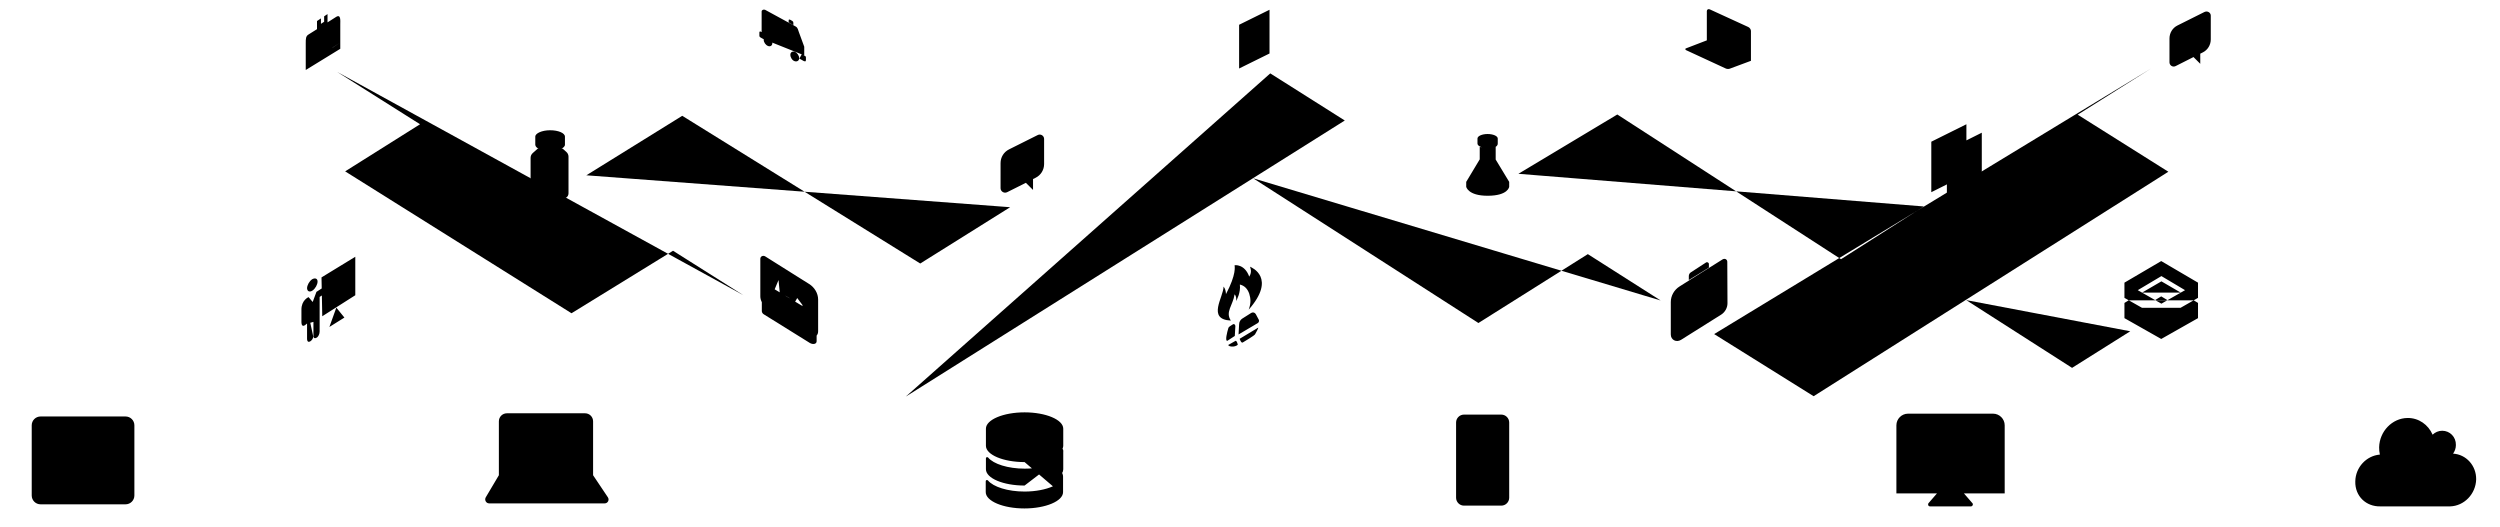 <svg id="main-movie" version="1.1" xmlns="http://www.w3.org/2000/svg" xmlns:xlink="http://www.w3.org/1999/xlink" x="0px" y="0px" viewBox="0 0 1332 281" enable-background="new 0 0 1332 281" xml:space="preserve">

<!-- line1 -->
 <g class="line1">
      <path id="browser" d="
      M47.4,252.9l-4.7-5.8l4.7-5.7 M54.8,237l-4.9,21.8 M66.9,268.7H21.6c-2.6,0-4.7-2.1-4.7-4.7v-37.4c0-2.6,2.1-4.7,4.7-4.7h45.3c2.6,0,4.7,2.1,4.7,4.7V264C71.6,266.6,69.5,268.7,66.9,268.7z M58,241.5l4.7,5.7l-4.7,5.8 M20.4,227.9h48.3 M31.6,232.5H20.4 M20.4,236.7h11.3 M31.6,240.6H20.4 M35.2,266.2v-36.5 M20.4,225.1h0.2 M22.8,225.1h0.1 M25.2,225.1L25.2,225.1
      M323.9,265c0.9,1.4-0.1,3.2-1.7,3.2h-61.6c-1.6,0-2.6-1.8-1.8-3.2l7-11.8v-28.7c0-2.4,1.9-4.3,4.3-4.3h41.6c2.4,0,4.3,1.9,4.3,4.3v28.7L323.9,265z M270.7,225.8c0.8-0.8,1.9-1.3,3.1-1.3h34.3 M268.2,257.9h45 M266.2,261.9H316 M311.2,253.9h-40.9 M291.8,222.4H290
      M563.4,258c0,0-0.4,0.2-0.7,0.4 M563.1,245.9c0.3-0.1,0.5-0.2,0.6-0.2 M563.4,233.1c0,0-0.3,0.1-0.5,0.2 M545.9,246.2c-11.4,0-20.6-3.9-20.6-8.7v-9.1c0-4.8,9.3-8.7,20.6-8.7s20.6,3.9,20.6,8.7v9.1c0,0.6-0.4,1.7-0.4,1.7c0.6,0.4,0.4,1.7,0.4,1.7v9.1c0,0.7-0.2,1.4-0.6,2l0.1,0.2c0.3,0.6,0.4,1.2,0.4,1.7v8.3c0,4.8-9.3,8.7-20.6,8.7s-20.6-3.9-20.6-8.7v-5.8c0-0.6,0.7-0.9,1.2-0.4c2.8,3.4,10.5,5.9,19.5,5.9c5.9,0,11.3-1.1,15.1-2.8 M545.9,258.7c-11.4,0-20.6-3.9-20.6-8.7v-5.8c0-0.6,0.7-0.9,1.2-0.4c2.8,3.4,10.5,5.9,19.5,5.9c6.1,0,11.5-1.1,15.3-2.8 M561.3,234.2c-3.8,1.8-9.3,2.9-15.4,2.9c-11.4,0-20.6-3.9-20.6-8.7 M534.2,264.3c0.1,1-0.6,1.8-1.6,1.8c-1,0-1.9-0.9-2-1.9c-0.1-1,0.6-1.8,1.6-1.8C533.2,262.4,534.1,263.3,534.2,264.3z M534.2,252c0.1,1-0.6,1.8-1.6,1.8c-1,0-1.9-0.9-2-1.9c-0.1-1,0.6-1.8,1.6-1.8C533.2,250.1,534.1,251,534.2,252z M534.2,239.5c0.1,1-0.6,1.8-1.6,1.8c-1,0-1.9-0.9-2-1.9c-0.1-1,0.6-1.8,1.6-1.8C533.2,237.6,534.1,238.5,534.2,239.5z
      M799.9,269.4H780c-2.3,0-4.2-1.9-4.2-4.2v-40.1c0-2.3,1.9-4.2,4.2-4.2h19.9c2.3,0,4.2,1.9,4.2,4.2v40.1C804.1,267.5,802.2,269.4,799.9,269.4z M789.9,267.4L789.9,267.4c-1.1,0-1.9-0.9-1.9-1.9l0,0c0-1.1,0.9-1.9,1.9-1.9l0,0c1.1,0,1.9,0.9,1.9,1.9l0,0C791.9,266.5,791,267.4,789.9,267.4z M781,227.8h15.5c2.5,0,4.5,2,4.5,4.5v27.2 M798.4,261.5h-14.9c-2.5,0-4.5-2-4.5-4.5v-26.5 M794.9,225h-5.6 M787.1,225h-0.3
      M1068.1,262.9h-57.7v-36.3c0-3.4,2.8-6.2,6.2-6.2h45.3c3.4,0,6.2,2.8,6.2,6.2V262.9z M1010.6,256h57.2 M1015,226.3c0.7-0.9,1.8-1.5,3-1.5h46.3 M1040.1,222.7h-1.7 M1046.4,262.9l4.5,5.2c0.6,0.6,0.1,1.7-0.8,1.7h-21.8c-0.9,0-1.3-1-0.8-1.7l4.5-5.2
      M1307,241.7c7,0.4,12.4,6.4,12.3,13.7c-0.2,7.8-6.4,14.2-13.9,14.4h-37.1c-7.6,0.2-13.6-5.4-13.4-13.3c0.1-7.5,5.9-13.7,13.1-14.3c-0.3-1.3-0.4-2.6-0.4-3.9c0.2-8.5,7-15.5,15.1-15.6c6-0.1,11.1,3.6,13.4,8.9c1.3-1.3,3.2-2.1,5.1-2.1c4.1,0,7.4,3.3,7.3,7.6C1308.5,238.9,1307.9,240.4,1307,241.7 M1315.4,252.5c-0.1-0.5-0.3-0.9-0.4-1.4 M1315.6,255.5c-0.1,4.8-3,9.1-7.2,10.9"/>
</g>

               <!-- line 2 -->
 <g class="line2">
      <path d="
      M410.6,140.9l-0.3-0.1 M412.1,141.9l16.5,10.3c2.9,1.8,4.8,5,4.8,8.3v9.8 M432.6,177l-24.8-15.1 M424.4,147.1l6.7,4.2c2.9,1.8,4.8,5,4.8,8.3v16.9c0,1-0.3,1.7-0.8,2.3v3c0,1.5-1.8,1.9-3.5,1l-24.6-15.3c-0.7-0.4-1.1-1.1-1.1-1.8V161c-0.5-1-0.8-2-0.8-3.1v-20c0-1.3,1.4-2,2.6-1.3L424.4,147.1 M432.1,165.8l-1.7-1l-1.4,4.9l-2.8-13.4l-4.1,7.1l-1.5-4.6l-2-1.2l-2.5,4.9l-1.3-13.3l-3.2,7.7l-1.2-4.1l-2.7-1.7 M411.9,167.5l-0.3-0.2 M414.5,169.2l0.3,0.2 M409.1,165.8l-0.3-0.2
      M901.4,148.5l16.4-10.3c1.2-0.7,2.5,0,2.5,1.3l0.1,22.1c0,2.4-1.3,4.7-3.3,6l-21.5,13.5c-2.5,1.5-5.4,0-5.4-2.9l0-17.3c0-3.3,1.8-6.5,4.7-8.3L901.4,148.5 M902.1,162.5l9.2-5.8 M906.6,155l0,9.5 M915.2,142.4l-0.3,0.2 M892.7,170l0-8c0-3.3,1.8-6.5,4.7-8.3l16.2-10.1                        M899.8,149.2l0-2.1c0-0.8,0.4-1.6,1.1-2l8-5.2c0.7-0.5,1.6,0,1.6,0.8l0,1.9"/>
</g>

<!-- line 3 -->
 <g class="line3">
      <path d="
      M299.9,85.2c0.1,0,0.2-0.1,0.2-0.1 M298.2,85.5c-3.4,1-6.5,0.7-8.7,0.2 M298.2,75.4c-1.4,0.5-3.2,0.8-5.1,0.8c-4.4,0-7.9-1.5-7.9-3.4c0-1.8,3.6-3.4,7.9-3.4c4.4,0,7.9,1.5,7.9,3.4v4.3c0,1.8-3.6,3.4-7.9,3.4c-4.4,0-7.9-1.5-7.9-3.4v-4.3 M299.8,79.2l1.9,1.7c0.8,0.7,1.2,1.6,1.2,2.6V103c0,1-0.5,1.9-1.4,2.4c-2,1.1-5.1,1.9-8.7,1.9c-3.6,0-6.7-0.8-8.7-1.9c-0.9-0.5-1.4-1.4-1.4-2.4V84.1c0-1,0.4-1.9,1.2-2.6l2.6-2.3 M282.8,89c1.5,1.8,5.4,3.1,10.1,3.1c0.8,0,1.5-0.1,2.2-0.1v10.3c-0.7,0.1-1.4,0.1-2.2,0.1c-4.6,0-8.6-1.3-10.1-3
      M556.3,74v13.4c0,3.1-1.7,5.9-4.5,7.3l-1.4,0.7v5.8l-3.8-3.8l-10,5c-1.6,0.8-3.5-0.4-3.5-2.1V86.9c0-3.1,1.7-5.9,4.5-7.3l15.2-7.6C554.4,71.1,556.3,72.3,556.3,74z M552.5,78.2l-2,1 M548,80.5l-10.7,5.8 M537.2,91.4l15.3-8.1 M550.4,89.5l2.1-1.1 M537.2,96.5l10.6-5.7
      M792.6,78.9c-3,0-5.4-1.1-5.4-2.4v-2.7c0-1.3,2.4-2.4,5.4-2.4c3,0,5.4,1.1,5.4,2.4v2.7c0,1.2-1.1,1.7-1.1,1.7v6.7V85l7.2,11.9v2.6c0,0-0.5,4.8-11.5,4.8c-10.5,0-11.4-4.8-11.4-4.8v-2.6l7.2-12v-6.6 M794.9,73.4c0.7,0.2,1.1,0.5,1.1,0.8c0,0.3-0.4,0.6-1.1,0.8c-0.6,0.2-1.4,0.3-2.3,0.3c-1.8,0-3.4-0.5-3.4-1.1c0-0.4,0.6-0.8,1.6-1 M794.8,86.3c-0.6,0.2-1.3,0.2-2.1,0.2c-2.3,0-4.3-0.7-4.3-1.6 M794.4,91.4h-4.7 M796.1,91.4h0.2 M794.4,94.4h-4.7 M796.1,94.4h0.2                  M794.4,97.4h-4.7 M796.3,97.4h-0.2
      M1037.2,98.3l-8.2,4.1V75.5l18.7-9.3v8.6 M1037.2,87.6l-5.8,2.9 M1037.1,92.8l-5.7,2.8 M1055.9,97.7l-18.6,9.3V80l18.6-9.3V97.7z M1053,88.1l-12.3,6.3 M1040.7,99.2l12.3-6.3 M1037.2,82.8l-5.8,2.9 M1053,83.1l-12.3,6.3"/>
</g>

<!-- line 4 -->
<g class="line4">
      <path d="
      M163.2,34l5.5-3.5 M181.1,22.8l-3.7,2.4l-0.5,0.4 M170.7,32.4v-5.2c0-0.7,0.2-1.3,0.7-1.6l2.9-1.8c0.4-0.3,0.9,0,0.9,0.6v5.1 M173,27.7l0-3 M173,30.8v-1.7 M174.5,7.5v6.9l-1.8,1.2v-1.7L171,15v1.7l-2.1,1.4v-6.9l2.1-1.4v2.9l1.7-1.1V8.7L174.5,7.5z M174.7,11.8l4.4-2.8c2.6-1.6,2.2,2.1,2.2,3.8V26l-18.4,11.3V23c0-2.4,0-3.8,1.6-4.7l4.3-2.7 M167.8,24.1l-2,1.2c-0.3,0.2-0.7,0-0.7-0.4v-1.7 M167.9,28.6l-2,1.2c-0.3,0.2-0.7,0-0.7-0.4v-1.9 M179.6,16.4l-2,1.2c-0.3,0.2-0.7,0-0.7-0.4v-1.5 M179.7,21.1l-2,1.2                                c-0.3,0.2-0.7,0-0.7-0.4v-1.9 M175.9,18.7l-2,1.2c-0.3,0.2-0.7,0-0.7-0.4V18 M171.8,21.4l-2,1.2c-0.3,0.2-0.7,0-0.7-0.4v-1.7
      M421.1,28.6l-9.6-5.3 M411.5,23c0,1.3-1.1,2-2.3,1.5c-1.3-0.5-2.3-2-2.3-3.3s1.1-2,2.3-1.5C410.4,20.2,411.5,21.7,411.5,23z M406.7,20.8l-0.9-0.5c-1.3-0.7-1.2-0.8-1.2-1.7l0-1.3c0-0.5,0.3-0.7,0.8-0.4l0.4,0.2V6.1c0-0.7,0.9-1.2,1.8-0.9l12.3,6.7l4,2.2c1.3,0.7,1.3,2,1.7,2.9l2.9,7.9v4.6 M412.6,20.9l8.1,4.4 M427.2,28.9l1.3,0.7c0.9,0.4,0.9,0.6,0.9,1.3l0,1c0,1.1-0.6,0.8-1.2,0.6c-0.4-0.2-1.6-0.9-2.3-1.3 M428.2,24.2l-9.7-5.4v-5.9l5.2,2.9 M425.8,31c0,1.3-1.1,2-2.4,1.6s-2.3-2-2.3-3.4s1.1-2,2.4-1.6C424.7,28.1,425.8,29.6,425.8,31z M409.8,13.1l4.3,2.4 M412.1,17v-5.2 M420.2,11.9c0-1.4-0.2-1.9,1.2-1.2l0.1,0.1c1.2,0.6,1.2,0.9,1.2,1.7l0,0.9
      M676.4,28.5l-16.2,8V13.2l16.2-8V28.5z M662.4,17.2l11.9-5.9 M674.3,14.9l-11.9,5.9 M674.3,18.5l-11.9,5.9
      M909.4,21.5V5.9c0-0.8,0.8-1.3,1.6-0.9l20.5,9.4c0.8,0.4,1.4,1.3,1.4,2.1v15.9l-11.3,4.2c-0.6,0.2-1.4,0.2-2.1-0.1l-21.2-9.8c-0.4-0.2-0.5-0.8-0.1-0.9L909.4,21.5 M911.5,22.6l18.3,8.4 M921.6,11.4l1,0.5 M910.8,9.1c0-0.1,0-0.1,0-0.2c0.1-0.4,0.5-0.6,0.9-0.4l15.5,7.2l3.7,1.7 M926.5,32.3l-18.1-8.4 M904.8,25.3l18.2,8.3
      M1177.9,8.3v12.7c0,2.9-1.6,5.6-4.2,6.9l-1.4,0.7v5.4l-3.6-3.6l-9.5,4.8c-1.5,0.8-3.3-0.3-3.3-2V20.5c0-2.9,1.6-5.6,4.2-6.9l14.4-7.2C1176.1,5.6,1177.9,6.7,1177.9,8.3z M1174.3,12.2l-1.9,1 M1159.8,20l10.2-5.4 M1159.8,24.8l14.5-7.7 M1174.3,21.9l-2,1.1 M1159.8,29.6l10.1-5.4"/>
</g>


<!-- red icon products -->
<g id="red_icons">
    <path d="
      M1141.3,155.9l10.3-6v0l0,0v0l10.3,6 M1148.2,159.9l3.3-2l3.3,2 M1168.8,160l2.3,1.4v8.1l-19.6,11.1l-19.6-11.1v-8.1l2.3-1.4 M1161.8,164l2.3,1.4l-12.6,7.2l-12.6-7.2l2.3-1.4 M1161.8,164l9.3-5.3v-8.1l-19.6-11.5v0l0,0v0l-19.6,11.5v8.1l19.6,11.1L1161.8,164 M1154.9,159.9l-3.3,1.9l-12.6-7.2l12.6-7.5l12.6,7.5L1154.9,159.9
      M666,142.1c0.1,0.5,1.3,2.6-0.4,5.3c-2.5-6.9-7.8-6.1-7.8-6.1c0,0.7,1.1,4.6-4.6,15.4c-0.1-1.6-0.4-3-1.3-4c0.1,5.4-9.1,17.5,3.9,18.1c-3.1-4.6,1.1-8.1,2-14c0.8,0.9,1,2.1,0.8,3.6c0.4-0.7,2.5-4.5,2-8.8c2.5,0.6,4.1,2.3,5,4.9c0.8,2.6,1,5-0.3,8.5C680.2,148,666.9,142.5,666,142.1z M666.7,166.7c-1.6,1-3.4,2.1-4.9,3.1c-0.9,0.6-1.6,1.7-1.6,3l-0.3,5.4c3.2-1.9,7-4.2,10.3-6.1c0.5-0.3,0.8-1.2,0.5-1.7l-1.6-3C668.6,166.5,667.6,166.2,666.7,166.7z M670.3,174.6c-2.4,1.4-7.8,4.7-9.8,5.9c0,0,0.7,2.4,1.6,2c1.5-0.9,6.2-3.7,6.6-4.4C669.3,177.1,670.8,174.3,670.3,174.6z M658.3,181.6c0,0-2.7,1.5-3.9,2.2c0.1,0.9,3.4,1.4,5.1-0.1C659.3,182.8,658.9,181.5,658.3,181.6z M653.9,181.6c-1.3,0.1-0.1-4.6,0.6-6.9c0.1-0.5,1.4-1.3,2.4-1.9c0.7-0.4,1.3,0.2,1.3,1l-0.3,5.2L653.9,181.6z
      M169.2,150c0,1.6-1.2,3.8-2.7,4.8c-1.5,1-2.8,0.5-2.9-1.2c0-1.6,1.2-3.8,2.7-4.8C167.9,147.9,169.2,148.4,169.2,150z M171.3,147.8l18-11v20.5l-17.6,11.2 M175.5,174.2l3.7-10.3l4.3,5.3 M178.7,141.3l0,2 M166.9,179.3c0,2-3.3,4.6-3.3,1.1v-16.3 M163.4,172.5c-2.4,2.4-2.8,0.3-2.8-0.8c0-1.6,0-4.9,0-6.6c-0.1-5.2,3.8-6.8,3.8-6.8l2.2,2.6l2-5.4l9-5.8c1.4-1,2.3,2.1,0.6,3.4l-7.9,5.1v18.4c0,1.4-0.7,2.7-1.4,3.2c-0.9,0.6-1.9,0.6-1.9-0.8v-7.5"/>
</g>


<!-- lines -->
<g id="lines" class="lines">
               <path d="
      M938.6,36.6l77.8,48.9
      M1256.7,236.8l-87.9-55.3
      M1146.1,36.5l-39.1,24.6l48.3,30.4L966.3,211.1l-53-33.1
      M416,181.9l-92.8,57.5
      M432.8,33.2l87.9,55.3
      M192.3,178.4l67.3,42.4
      M153.9,191.1L80,237.5
      M515.8,231.8l-72.3-44.6
      M676.8,39.1l39.7,25.1L482.6,211.3
      M396.1,157.3l-37.5-23.7l-54.1,33.3L183.9,91.3l39.9-25.1l-44.2-27.9
      M312.4,93.4l51.1-31.7l126.8,78.7l47.9-30
      M1135,176.5l-31,19.5l-56.4-36.1
      M767.6,244.8l-95.4-60.1
      M884.8,160.1l-38.8-24.7l-58.3,36.7l-120-77.1
      M809,92.6l52.7-31.6l119.2,77.1L1025,110
      M596.8,140.2l41.7,26.3
      M1104,196l-34.6,21.8"/>
</g>
</svg>
